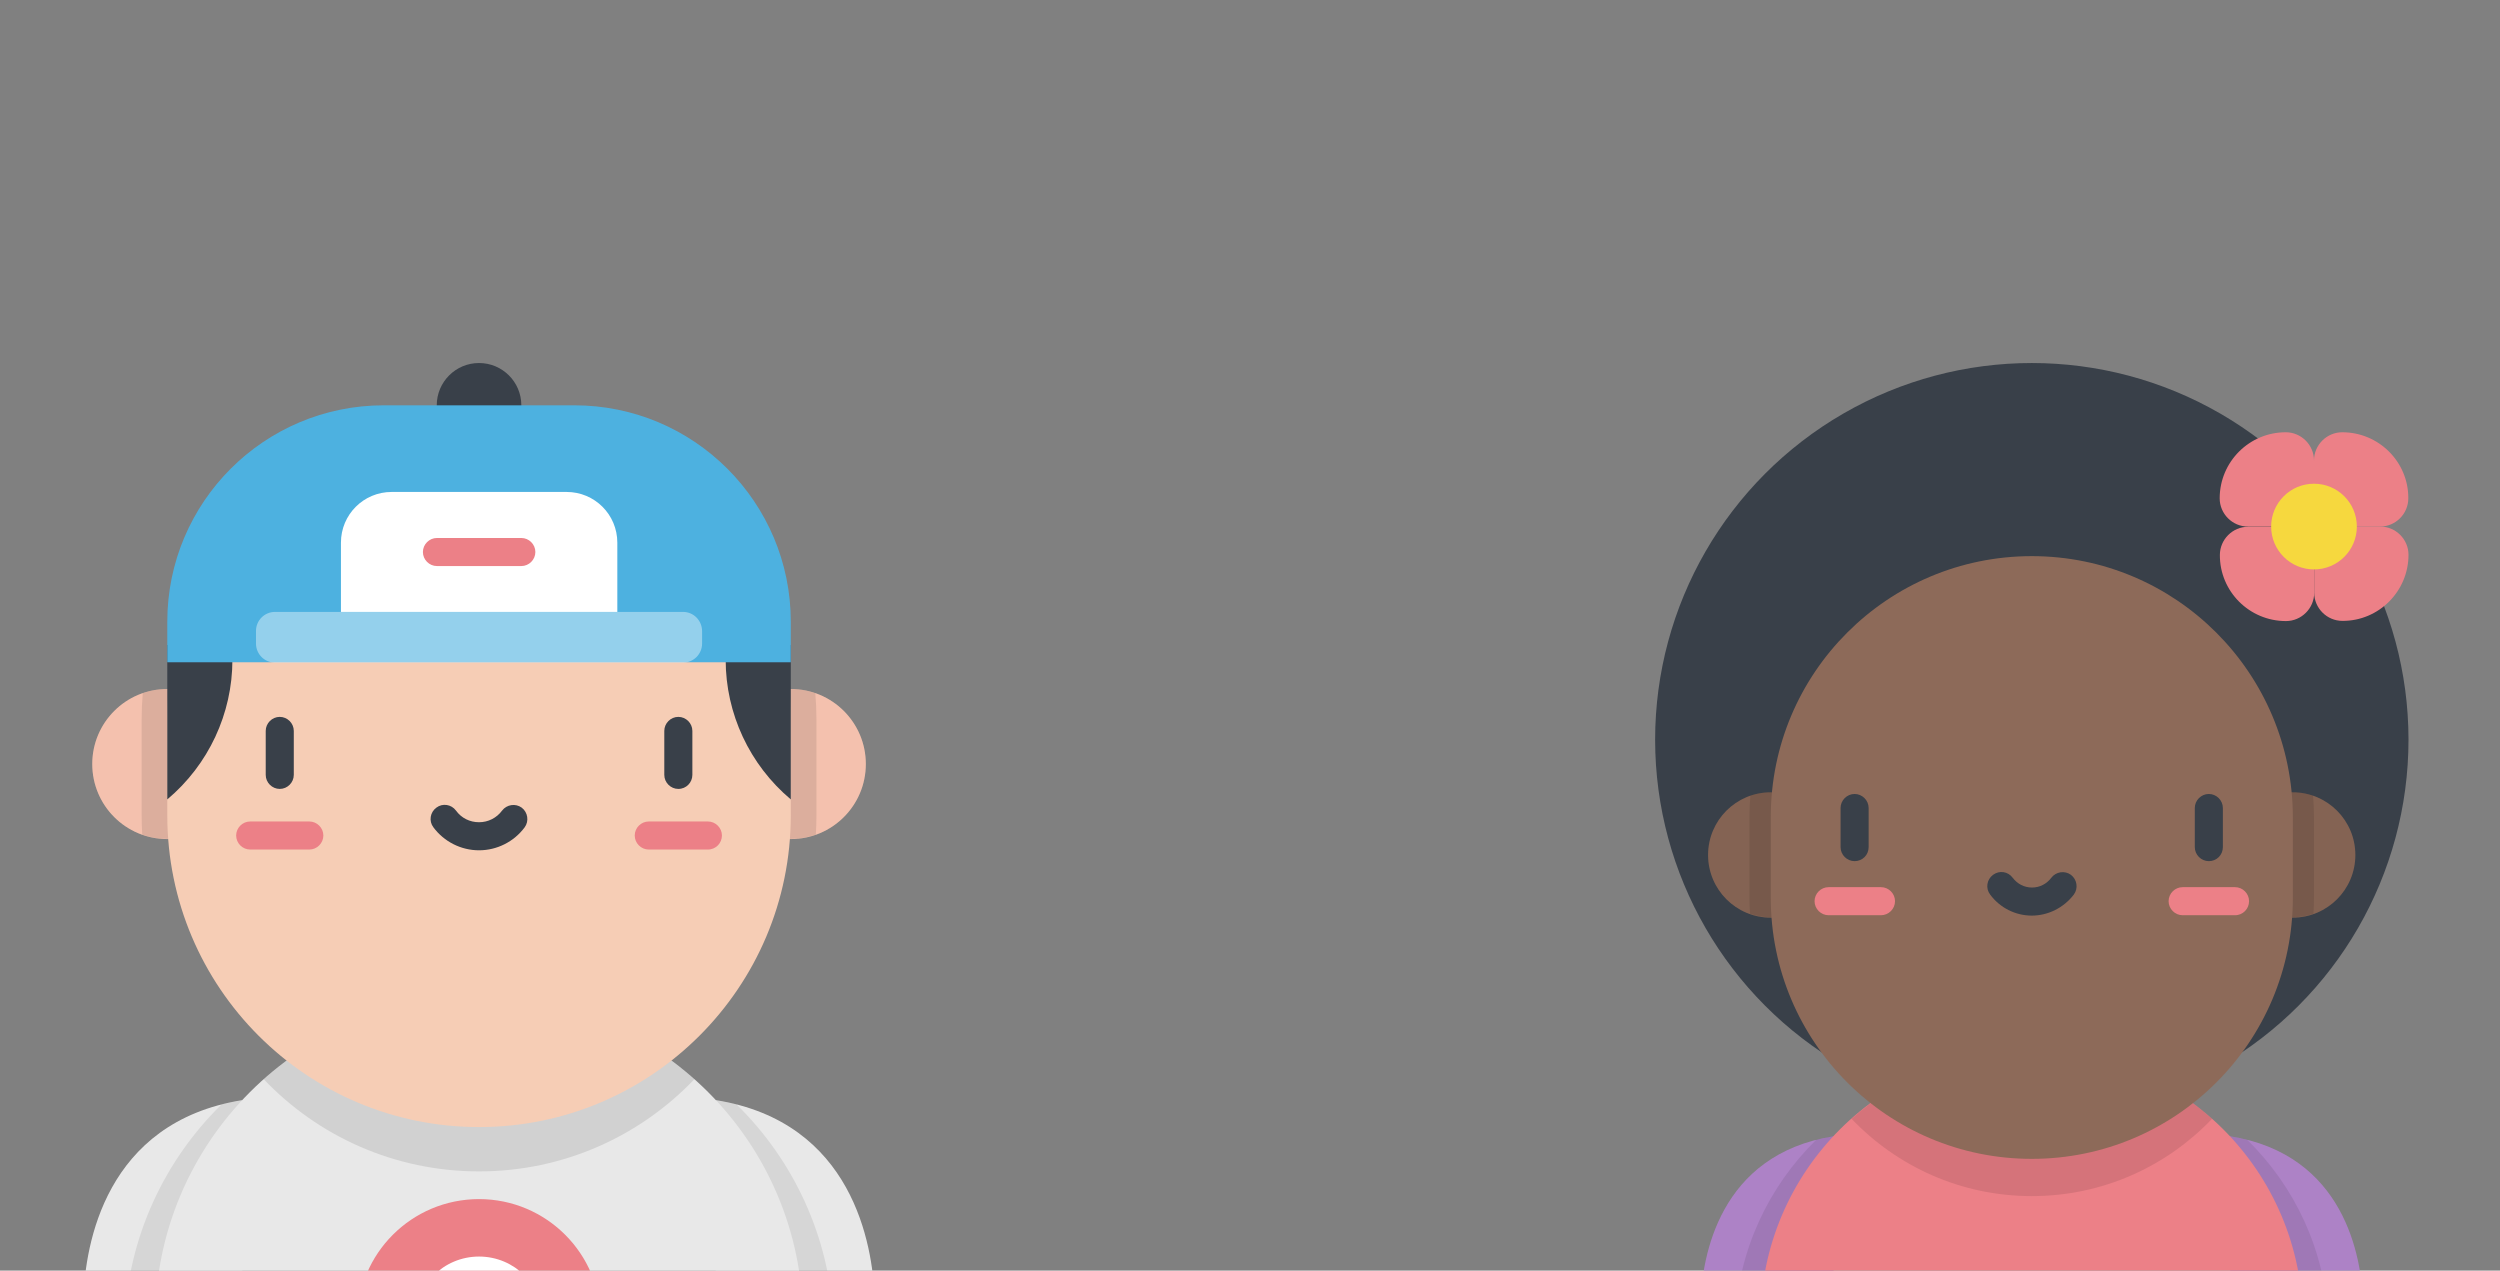 <?xml version="1.0" encoding="utf-8"?>
<!-- Generator: Adobe Illustrator 22.0.1, SVG Export Plug-In . SVG Version: 6.00 Build 0)  -->
<svg version="1.1" id="Layer_1" xmlns="http://www.w3.org/2000/svg" xmlns:xlink="http://www.w3.org/1999/xlink" x="0px" y="0px"
	 viewBox="0 0 1336 679" style="enable-background:new 0 0 1336 679;" xml:space="preserve">
<rect x="0" y="0" width="1336" height="679" fill="#808080" stroke="none"/>
<style type="text/css">
	.st0{fill:#F6CDB5;}
	.st1{opacity:0.15;fill:#EC8087;enable-background:new    ;}
	.st2{opacity:0.1;enable-background:new    ;}
	.st3{fill:#E8E8E8;}
	.st4{opacity:8.000000e-02;enable-background:new    ;}
	.st5{fill:#394049;}
	.st6{fill:#EC8087;}
	.st7{fill:#4DB1E0;}
	.st8{fill:#FFFFFF;}
	.st9{opacity:0.4;fill:#FFFFFF;enable-background:new    ;}
	.st10{fill:#8D6A59;}
	.st11{opacity:7.000000e-02;enable-background:new    ;}
	.st12{fill:#AD82C6;}
	.st13{fill:#F6D83E;}
</style>
<circle class="st0" cx="89.4" cy="408.3" r="40.1"/>
<circle class="st1" cx="89.4" cy="408.3" r="40.1"/>
<path class="st2" d="M89.4,368.2c-4.6,0-9,0.8-13.1,2.2c-0.4,4.6-0.6,9.1-0.6,13.8v51.5c0,3.5,0.1,6.9,0.3,10.3
	c4.2,1.5,8.6,2.3,13.3,2.3c22.1,0,40.1-17.9,40.1-40.1C129.5,386.2,111.5,368.2,89.4,368.2z"/>
<circle class="st0" cx="422.6" cy="408.3" r="40.1"/>
<circle class="st1" cx="422.6" cy="408.3" r="40.1"/>
<path class="st2" d="M422.6,368.2c4.6,0,9,0.8,13.1,2.2c0.4,4.6,0.6,9.1,0.6,13.8v51.5c0,3.5-0.1,6.9-0.3,10.3
	c-4.2,1.5-8.6,2.3-13.3,2.3c-22.1,0-40.1-17.9-40.1-40.1C382.5,386.2,400.5,368.2,422.6,368.2z"/>
<path class="st3" d="M129.5,587.9C56,599.7,45.6,665.4,44.6,693.4c-0.3,6.9,5.3,12.6,12.2,12.6h72.7V587.9z"/>
<path class="st4" d="M118.4,590.2C88.1,619.9,68.6,660.7,66.6,706h62.9V587.9C125.6,588.6,121.9,589.3,118.4,590.2z"/>
<path class="st3" d="M382.5,587.9c73.4,11.7,83.8,77.4,84.9,105.4c0.3,6.9-5.3,12.6-12.2,12.6h-72.7V587.9z"/>
<path class="st4" d="M393.6,590.2c30.3,29.7,49.8,70.5,51.8,115.8h-62.9V587.9C386.4,588.6,390.1,589.3,393.6,590.2z"/>
<path class="st3" d="M429.1,706c0-95.6-77.5-173.1-173.1-173.1S82.9,610.4,82.9,706H429.1z"/>
<path class="st2" d="M256,532.9c-44.2,0-84.5,16.6-115.1,43.8c28.9,30.4,69.8,49.3,115.1,49.3l0,0c45.3,0,86.1-18.9,115.1-49.3
	C340.5,549.5,300.2,532.9,256,532.9z"/>
<path class="st0" d="M256,217.6L256,217.6c-92,0-166.6,74.6-166.6,166.6v51.5c0,92,74.6,166.6,166.6,166.6l0,0
	c92,0,166.6-74.6,166.6-166.6v-51.5C422.6,292.2,348,217.6,256,217.6z"/>
<g>
	<path class="st5" d="M89.4,344.7v82.5l0,0c22-18.5,34.8-45.8,34.8-74.6v-7.9H89.4z"/>
	<path class="st5" d="M422.6,344.7v82.5l0,0c-22-18.5-34.8-45.8-34.8-74.6v-7.9H422.6z"/>
	<path class="st5" d="M149.5,421.6c-4.1,0-7.5-3.4-7.5-7.5v-23.5c0-4.1,3.4-7.5,7.5-7.5s7.5,3.4,7.5,7.5v23.5
		C157,418.2,153.6,421.6,149.5,421.6z"/>
	<path class="st5" d="M362.5,421.6c-4.1,0-7.5-3.4-7.5-7.5v-23.5c0-4.1,3.4-7.5,7.5-7.5c4.1,0,7.5,3.4,7.5,7.5v23.5
		C370,418.2,366.7,421.6,362.5,421.6z"/>
</g>
<g>
	<path class="st6" d="M165.3,454h-31.6c-4.1,0-7.5-3.4-7.5-7.5s3.4-7.5,7.5-7.5h31.6c4.1,0,7.5,3.4,7.5,7.5S169.4,454,165.3,454z"/>
	<path class="st6" d="M378.3,454h-31.6c-4.1,0-7.5-3.4-7.5-7.5s3.4-7.5,7.5-7.5h31.6c4.1,0,7.5,3.4,7.5,7.5S382.5,454,378.3,454z"/>
</g>
<g>
	<path class="st5" d="M256,454.4c-9.6,0-18.7-4.6-24.4-12.3c-2.5-3.3-1.8-8,1.6-10.5c3.3-2.5,8-1.8,10.5,1.6c2.9,4,7.4,6.2,12.3,6.2
		c4.9,0,9.4-2.3,12.3-6.2c2.5-3.3,7.2-4,10.5-1.6c3.3,2.5,4,7.2,1.6,10.5C274.7,449.8,265.6,454.4,256,454.4z"/>
	<circle class="st5" cx="256" cy="216.6" r="22.6"/>
</g>
<path class="st7" d="M306.9,216.6H205.1c-63.9,0-115.7,51.8-115.7,115.7v21.6h333.2v-21.6C422.6,268.4,370.8,216.6,306.9,216.6z"/>
<path class="st8" d="M329.8,327H182.2V290c0-15,12.1-27.1,27.1-27.1h93.5c15,0,27.1,12.1,27.1,27.1V327z"/>
<path class="st6" d="M278.6,302.5h-45.1c-4.1,0-7.5-3.4-7.5-7.5c0-4.1,3.4-7.5,7.5-7.5h45.1c4.1,0,7.5,3.4,7.5,7.5
	C286.1,299.1,282.7,302.5,278.6,302.5z"/>
<path class="st9" d="M365,327H147c-5.6,0-10.2,4.5-10.2,10.2v6.7c0,5.6,4.5,10.2,10.2,10.2H365c5.6,0,10.2-4.5,10.2-10.2v-6.7
	C375.1,331.5,370.6,327,365,327z"/>
<path class="st6" d="M321.1,705.9c0-35.9-29.1-65.1-65.1-65.1s-65.1,29.1-65.1,65.1H321.1z"/>
<path class="st8" d="M290.4,705.9c0-19-15.4-34.4-34.4-34.4s-34.4,15.4-34.4,34.4H290.4z"/>
<circle class="st5" cx="1085.8" cy="395.3" r="201.3"/>
<circle class="st10" cx="946.3" cy="456.9" r="33.5"/>
<circle class="st11" cx="946.3" cy="456.9" r="33.5"/>
<path class="st2" d="M946.3,423.3c-3.8,0-7.5,0.7-10.9,1.8c-0.3,3.8-0.5,7.7-0.5,11.5v43.1c0,2.9,0.1,5.8,0.3,8.6
	c3.5,1.2,7.2,1.9,11.1,1.9c18.5,0,33.5-15,33.5-33.5C979.9,438.3,964.8,423.3,946.3,423.3z"/>
<circle class="st10" cx="1225.2" cy="456.9" r="33.5"/>
<circle class="st11" cx="1225.2" cy="456.9" r="33.5"/>
<path class="st2" d="M1225.2,423.3c3.8,0,7.5,0.7,10.9,1.8c0.3,3.8,0.5,7.7,0.5,11.5v43.1c0,2.9-0.1,5.8-0.3,8.6
	c-3.5,1.2-7.2,1.9-11.1,1.9c-18.5,0-33.5-15-33.5-33.5C1191.7,438.3,1206.7,423.3,1225.2,423.3z"/>
<path class="st12" d="M979.9,607.2c-61.5,9.8-70.2,64.8-71.1,88.2c-0.2,5.8,4.4,10.6,10.2,10.6h60.8L979.9,607.2L979.9,607.2
	L979.9,607.2z"/>
<path class="st4" d="M970.6,609.1c-25.4,24.9-41.7,59-43.4,96.9h52.6v-98.8C976.6,607.7,973.6,608.4,970.6,609.1z"/>
<path class="st12" d="M1191.7,607.2c61.5,9.8,70.2,64.8,71.1,88.2c0.2,5.8-4.4,10.6-10.2,10.6h-60.8L1191.7,607.2L1191.7,607.2
	L1191.7,607.2z"/>
<path class="st4" d="M1200.9,609.1c25.4,24.9,41.7,59,43.4,96.9h-52.6v-98.8C1194.9,607.7,1198,608.4,1200.9,609.1z"/>
<path class="st6" d="M1230.6,706c0-80-64.9-144.9-144.9-144.9c-80,0-144.9,64.9-144.9,144.9H1230.6z"/>
<path class="st2" d="M1085.8,561.2c-37,0-70.7,13.9-96.3,36.7c24.2,25.4,58.4,41.3,96.3,41.3l0,0c37.9,0,72.1-15.9,96.3-41.3
	C1156.5,575,1122.8,561.2,1085.8,561.2z"/>
<path class="st10" d="M1085.8,297.2L1085.8,297.2c-77,0-139.5,62.4-139.5,139.5v43.1c0,77,62.4,139.5,139.5,139.5l0,0
	c77,0,139.5-62.4,139.5-139.5v-43.1C1225.2,359.7,1162.8,297.2,1085.8,297.2z"/>
<g>
	<path class="st5" d="M991.1,460.2c-4.1,0-7.5-3.4-7.5-7.5v-20.9c0-4.1,3.4-7.5,7.5-7.5s7.5,3.4,7.5,7.5v20.9
		C998.6,456.9,995.3,460.2,991.1,460.2z"/>
	<path class="st5" d="M1180.4,460.2c-4.1,0-7.5-3.4-7.5-7.5v-20.9c0-4.1,3.4-7.5,7.5-7.5c4.1,0,7.5,3.4,7.5,7.5v20.9
		C1187.9,456.9,1184.6,460.2,1180.4,460.2z"/>
</g>
<g>
	<path class="st6" d="M1005.2,489.1h-28c-4.1,0-7.5-3.4-7.5-7.5s3.4-7.5,7.5-7.5h28c4.1,0,7.5,3.4,7.5,7.5
		S1009.3,489.1,1005.2,489.1z"/>
	<path class="st6" d="M1194.4,489.1h-28c-4.1,0-7.5-3.4-7.5-7.5s3.4-7.5,7.5-7.5h28c4.1,0,7.5,3.4,7.5,7.5
		S1198.6,489.1,1194.4,489.1z"/>
</g>
<path class="st5" d="M1085.8,489.3c-8.8,0-17.1-4.2-22.3-11.3c-2.5-3.3-1.8-8,1.6-10.5s8-1.8,10.5,1.6c2.5,3.3,6.2,5.2,10.3,5.2
	c4.1,0,7.8-1.9,10.3-5.2c2.5-3.3,7.2-4,10.5-1.6c3.3,2.5,4,7.2,1.6,10.5C1102.9,485.1,1094.5,489.3,1085.8,489.3z"/>
<g>
	<path class="st6" d="M1251.7,231L1251.7,231c-8.3,0-15.1,6.8-15.1,15.1v35.3h35.3c8.3,0,15.1-6.8,15.1-15.1l0,0
		C1287.1,246.8,1271.2,231,1251.7,231z"/>
	<path class="st6" d="M1186.2,266.3L1186.2,266.3c0,8.3,6.8,15.1,15.1,15.1h35.3v-35.3c0-8.3-6.8-15.1-15.1-15.1l0,0
		C1202,231,1186.2,246.8,1186.2,266.3z"/>
	<path class="st6" d="M1221.6,331.9L1221.6,331.9c8.3,0,15.1-6.8,15.1-15.1v-35.3h-35.3c-8.3,0-15.1,6.8-15.1,15.1l0,0
		C1186.2,316,1202,331.9,1221.6,331.9z"/>
	<path class="st6" d="M1287.1,296.5L1287.1,296.5c0-8.3-6.8-15.1-15.1-15.1h-35.3v35.3c0,8.3,6.8,15.1,15.1,15.1l0,0
		C1271.2,331.9,1287.1,316,1287.1,296.5z"/>
</g>
<circle class="st13" cx="1236.6" cy="281.4" r="22.9"/>
</svg>
